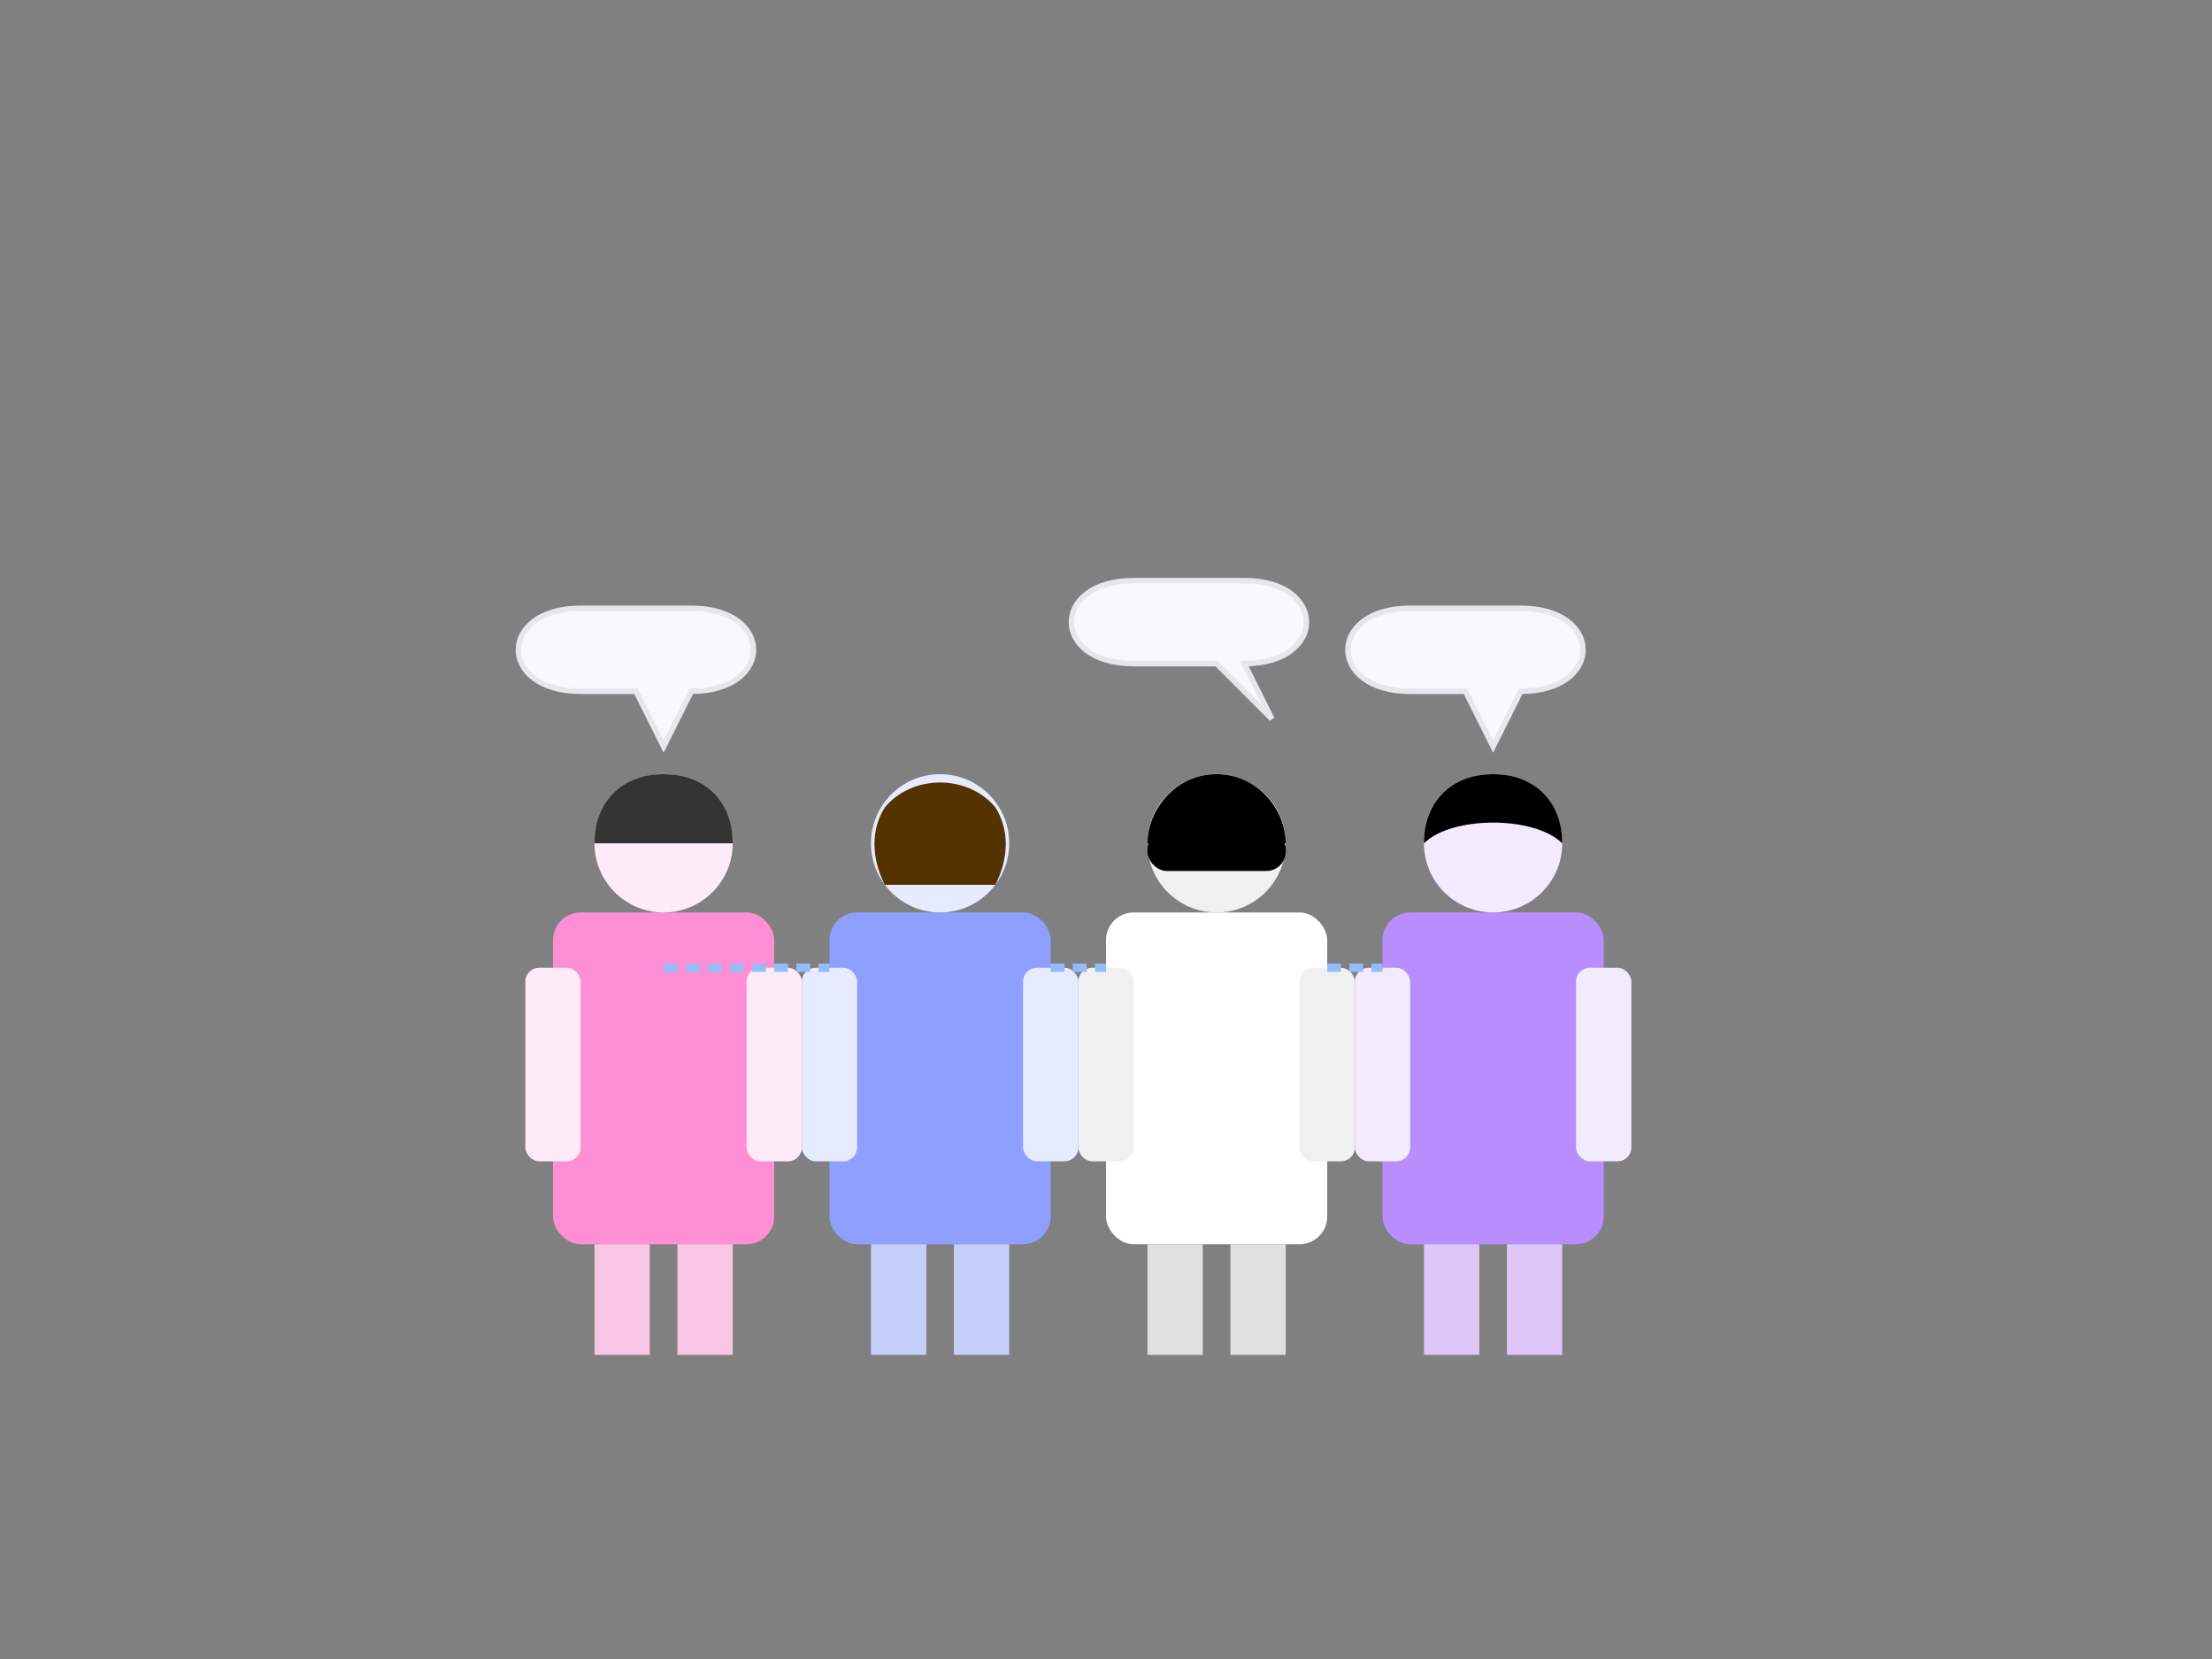 <?xml version="1.0" encoding="UTF-8"?>
<svg width="800px" height="600px" viewBox="0 0 800 600" version="1.1" xmlns="http://www.w3.org/2000/svg">
    <rect x="0" y="0" width="800" height="600" fill="#808080" stroke="none"/>
    <g stroke="none" stroke-width="1" fill="none" fill-rule="evenodd">
        <g transform="translate(150, 100)">
            <!-- Group of four people -->
            
            <!-- Person 1 (pink outfit) -->
            <g transform="translate(50, 180)">
                <!-- Body -->
                <rect fill="#FF8ED4" x="0" y="50" width="80" height="120" rx="10"></rect>
                <!-- Head -->
                <circle fill="#FFEBF7" cx="40" cy="25" r="25"></circle>
                <!-- Arms -->
                <rect fill="#FFEBF7" x="-10" y="70" width="20" height="70" rx="5"></rect>
                <rect fill="#FFEBF7" x="70" y="70" width="20" height="70" rx="5"></rect>
                <!-- Legs -->
                <rect fill="#F9C5E4" x="15" y="170" width="20" height="40"></rect>
                <rect fill="#F9C5E4" x="45" y="170" width="20" height="40"></rect>
                <!-- Hair -->
                <path fill="#333333" d="M40,0 C25,0 15,10 15,25 L65,25 C65,10 55,0 40,0 Z"></path>
            </g>
            
            <!-- Person 2 (blue outfit) -->
            <g transform="translate(150, 180)">
                <!-- Body -->
                <rect fill="#8E9FFF" x="0" y="50" width="80" height="120" rx="10"></rect>
                <!-- Head -->
                <circle fill="#E6EBFF" cx="40" cy="25" r="25"></circle>
                <!-- Arms -->
                <rect fill="#E6EBFF" x="-10" y="70" width="20" height="70" rx="5"></rect>
                <rect fill="#E6EBFF" x="70" y="70" width="20" height="70" rx="5"></rect>
                <!-- Legs -->
                <rect fill="#C5CFF9" x="15" y="170" width="20" height="40"></rect>
                <rect fill="#C5CFF9" x="45" y="170" width="20" height="40"></rect>
                <!-- Hair -->
                <path fill="#553300" d="M20,12 C30,0 50,0 60,12 C65,20 65,30 60,40 L20,40 C15,30 15,20 20,12 Z"></path>
            </g>
            
            <!-- Person 3 (white outfit) -->
            <g transform="translate(250, 180)">
                <!-- Body -->
                <rect fill="#FFFFFF" x="0" y="50" width="80" height="120" rx="10"></rect>
                <!-- Head -->
                <circle fill="#F0F0F0" cx="40" cy="25" r="25"></circle>
                <!-- Arms -->
                <rect fill="#F0F0F0" x="-10" y="70" width="20" height="70" rx="5"></rect>
                <rect fill="#F0F0F0" x="70" y="70" width="20" height="70" rx="5"></rect>
                <!-- Legs -->
                <rect fill="#E0E0E0" x="15" y="170" width="20" height="40"></rect>
                <rect fill="#E0E0E0" x="45" y="170" width="20" height="40"></rect>
                <!-- Hair -->
                <path fill="#000000" d="M15,25 C15,13 25,0 40,0 C55,0 65,13 65,25 L15,25 Z"></path>
                <rect fill="#000000" x="15" y="20" width="50" height="15" rx="7"></rect>
            </g>
            
            <!-- Person 4 (purple outfit) -->
            <g transform="translate(350, 180)">
                <!-- Body -->
                <rect fill="#B88EFF" x="0" y="50" width="80" height="120" rx="10"></rect>
                <!-- Head -->
                <circle fill="#F2EBFF" cx="40" cy="25" r="25"></circle>
                <!-- Arms -->
                <rect fill="#F2EBFF" x="-10" y="70" width="20" height="70" rx="5"></rect>
                <rect fill="#F2EBFF" x="70" y="70" width="20" height="70" rx="5"></rect>
                <!-- Legs -->
                <rect fill="#E0C5F9" x="15" y="170" width="20" height="40"></rect>
                <rect fill="#E0C5F9" x="45" y="170" width="20" height="40"></rect>
                <!-- Hair -->
                <path fill="#000000" d="M15,25 C15,10 25,0 40,0 C55,0 65,10 65,25 C55,15 25,15 15,25 Z"></path>
            </g>
            
            <!-- Connection lines between people -->
            <g stroke="#96BBFA" stroke-width="3" stroke-dasharray="5,3">
                <line x1="90" y1="250" x2="150" y2="250"></line>
                <line x1="230" y1="250" x2="250" y2="250"></line>
                <line x1="330" y1="250" x2="350" y2="250"></line>
            </g>
            
            <!-- Communication bubbles -->
            <g>
                <!-- Bubble 1 -->
                <path fill="#F8F9FA" stroke="#E5E7EB" stroke-width="2" d="M60,150 C30,150 30,120 60,120 L100,120 C130,120 130,150 100,150 L90,170 L80,150 L60,150 Z"></path>
                <!-- Bubble 2 -->
                <path fill="#F8F9FA" stroke="#E5E7EB" stroke-width="2" d="M260,140 C230,140 230,110 260,110 L300,110 C330,110 330,140 300,140 L310,160 L290,140 L260,140 Z"></path>
                <!-- Bubble 3 -->
                <path fill="#F8F9FA" stroke="#E5E7EB" stroke-width="2" d="M360,150 C330,150 330,120 360,120 L400,120 C430,120 430,150 400,150 L390,170 L380,150 L360,150 Z"></path>
            </g>
        </g>
    </g>
</svg>